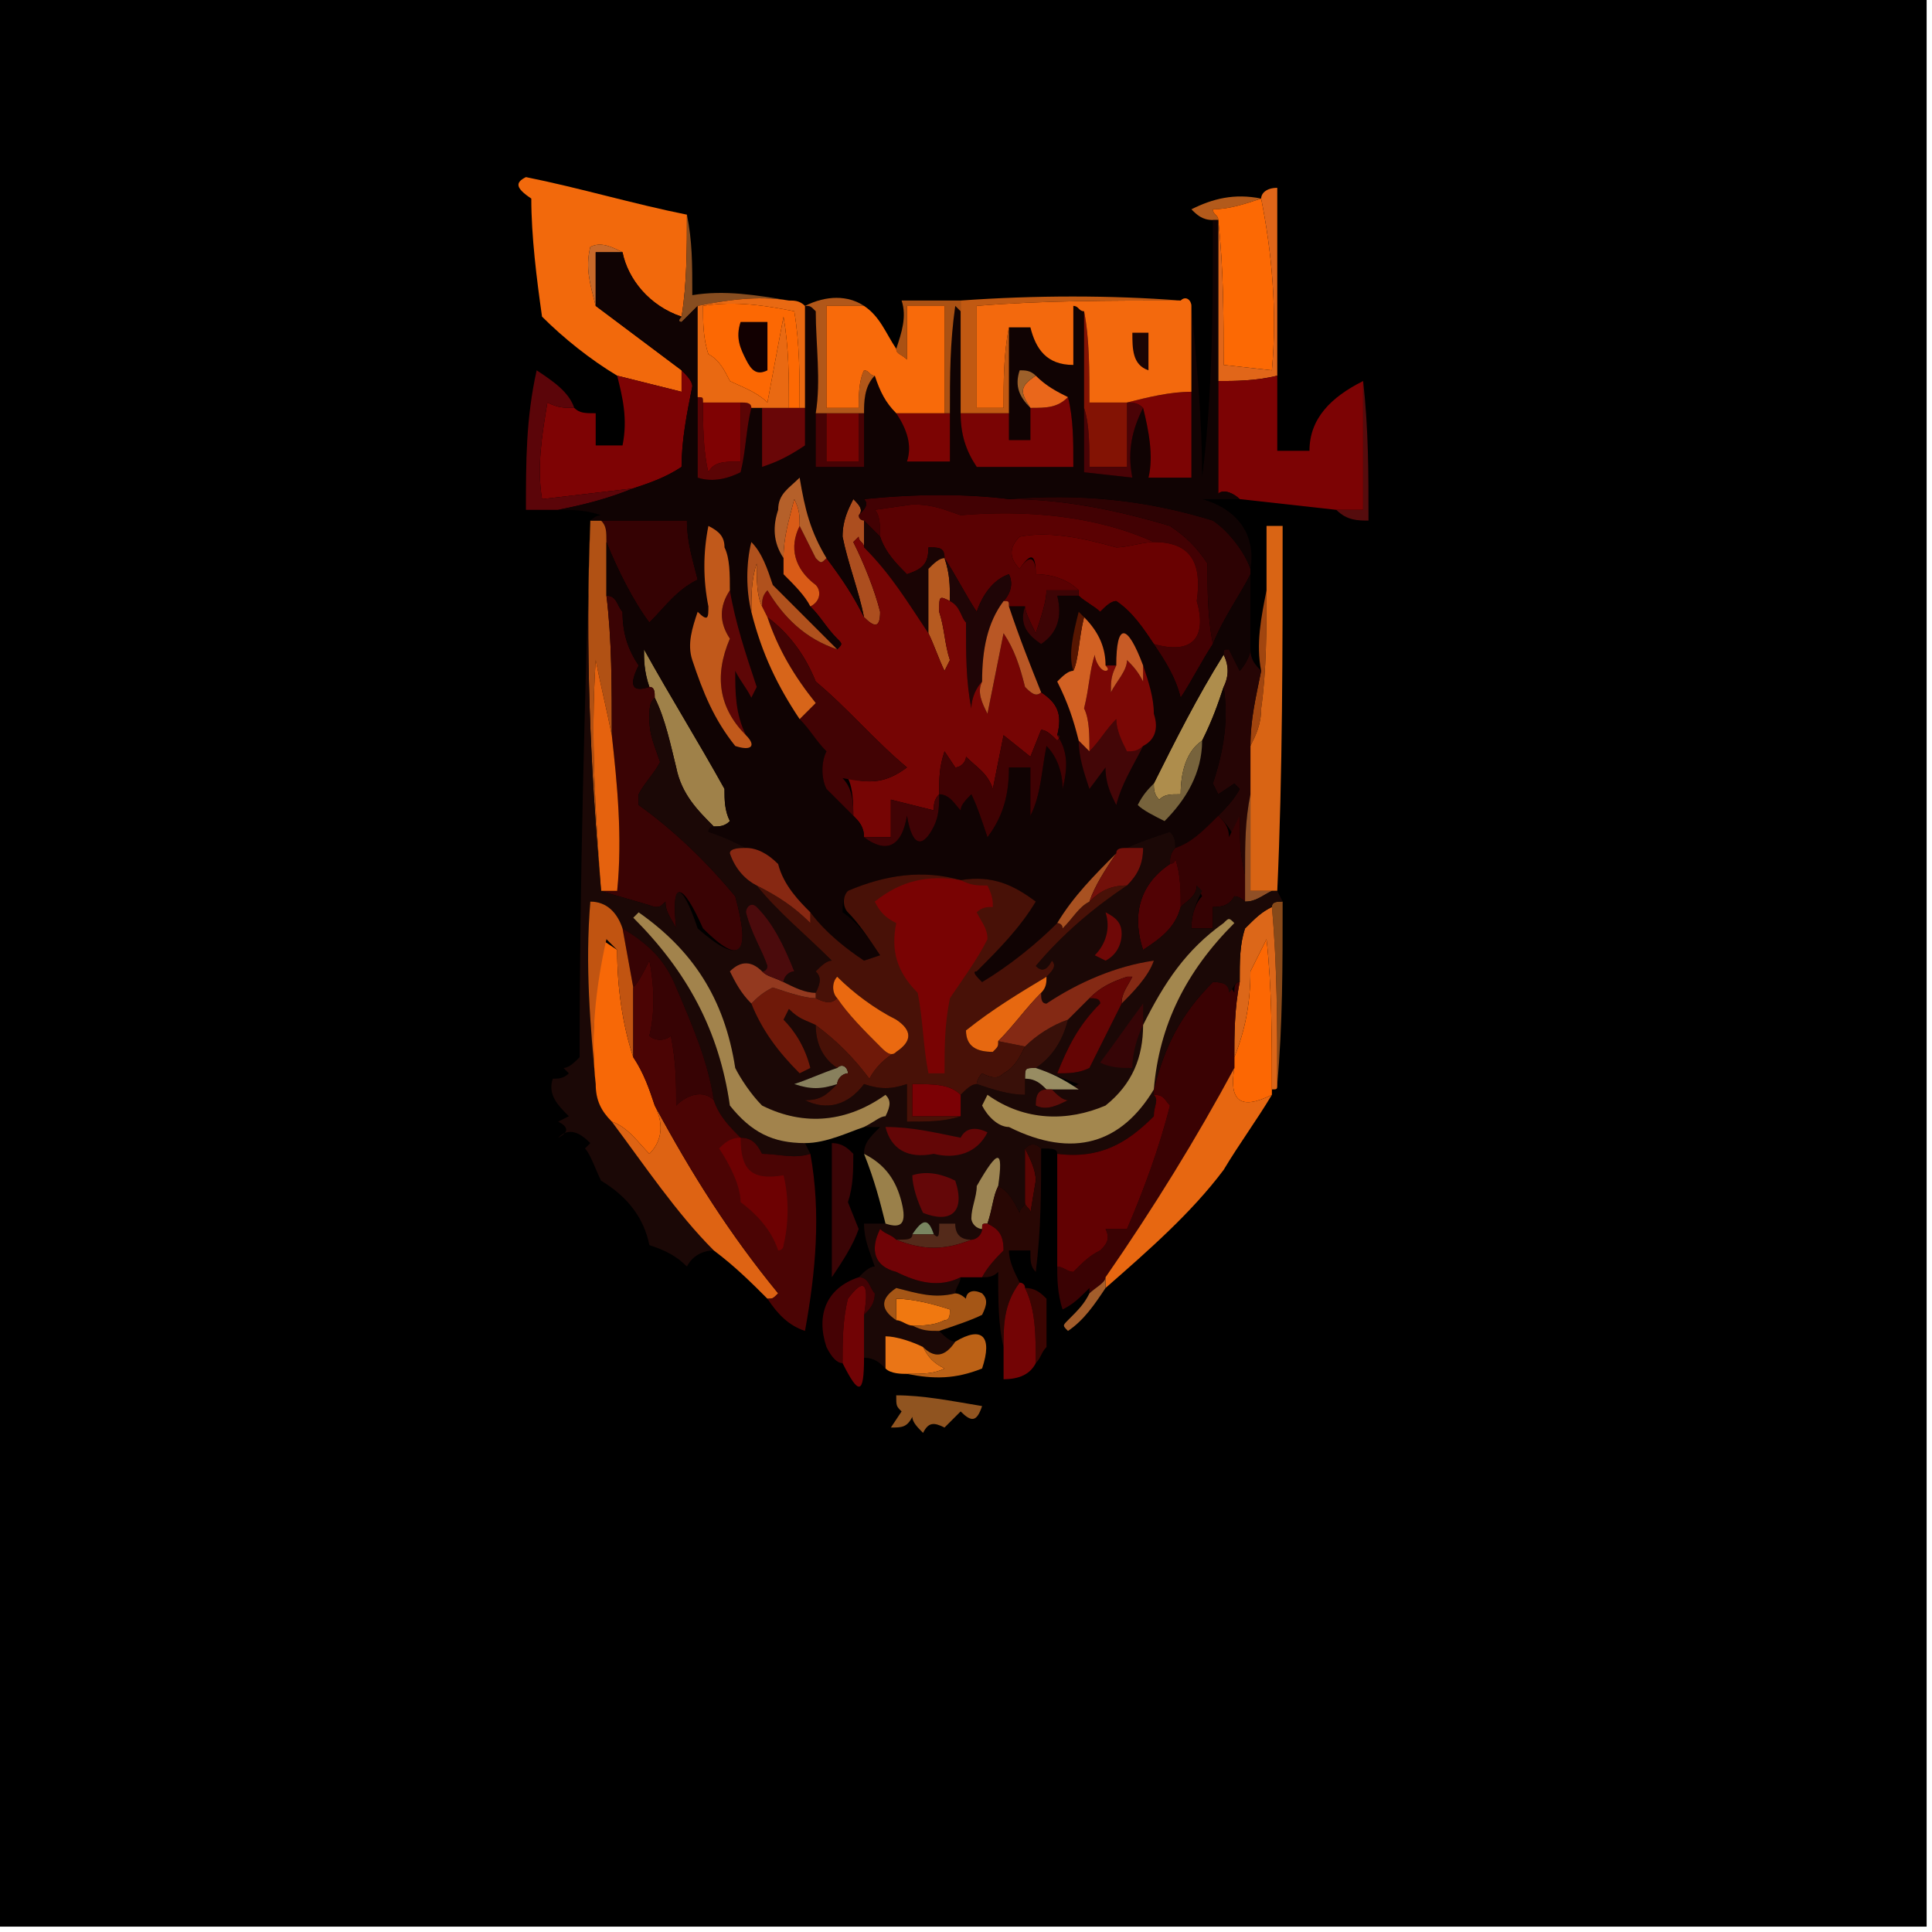 <?xml version="1.0"?><svg xmlns="http://www.w3.org/2000/svg" width="36" height="36" shape-rendering="geometricPrecision" text-rendering="geometricPrecision" image-rendering="optimizeQuality" fill-rule="evenodd" clip-rule="evenodd" viewBox="0 0 36 36"><path d="m-0.1-0.1h36v36h-36v-36z"></path><path fill="#b35a1b" d="m23.5 3.7c-0.3 0.1-0.6 0.2-0.9 0.2 0 0.1 0.1 0.1 0.1 0.2h-0.1c-0.2 0-0.3-0.1-0.4-0.2 0.4-0.2 0.8-0.3 1.3-0.2z"></path><path fill="#fc6904" d="m23.5 3.7c0.2 1 0.3 2.1 0.2 3.2l-0.9-0.1c0-0.9 0-1.8-0.1-2.7 0-0.1-0.1-0.1-0.1-0.2 0.3 0 0.6-0.1 0.9-0.2z"></path><path fill="#f2690c" d="m12.8 4c0 0.6 0 1.3-0.1 1.9-0.6-0.2-1-0.7-1.1-1.2-0.2-0.1-0.4-0.2-0.6-0.1-0.1 0.4 0 0.7 0.1 1.1l1.6 1.2v0.4c-0.4-0.1-0.8-0.2-1.2-0.3-0.5-0.3-1-0.7-1.4-1.1-0.1-0.7-0.2-1.5-0.2-2.2-0.3-0.2-0.3-0.3-0.1-0.4 1 0.2 2 0.5 3 0.7z"></path><path fill="#c8692a" d="m11.6 4.7h-0.5v1c-0.1-0.4-0.2-0.7-0.1-1.1 0.2-0.1 0.4 0 0.6 0.1z"></path><path fill="#874d20" d="m12.8 4c0.1 0.5 0.1 0.9 0.1 1.5 0.6-0.1 1.2 0 1.8 0.1-0.6-0.1-1.2 0-1.7 0.1-0.1 0.1-0.2 0.2-0.3 0.3 0 0-0.1 0 0-0.1 0.1-0.6 0.1-1.3 0.1-1.9z"></path><path fill="#e16619" d="m23.5 3.7c0-0.1 0.1-0.2 0.3-0.2v3.5c-0.4 0.1-0.8 0.1-1.1 0.1v-3c0.1 0.9 0.1 1.8 0.1 2.7l0.9 0.1c0.1-1.1 0-2.2-0.2-3.2z"></path><path fill="#7e0304" d="m12.7 6.9c0.1 0.1 0.2 0.2 0.2 0.3-0.1 0.5-0.2 1-0.2 1.5-0.3 0.2-0.6 0.3-0.9 0.4l-1.7 0.2c-0.1-0.6 0-1.2 0.1-1.8 0.2 0.1 0.3 0.1 0.5 0.1 0.1 0.1 0.2 0.1 0.4 0.1v0.6h0.5c0.1-0.5 0-0.9-0.1-1.3 0.4 0.1 0.8 0.2 1.2 0.3v-0.4z"></path><path fill="#550c0d" d="m25.4 7.1c0.1 0.9 0.1 1.7 0.1 2.6-0.2 0-0.4 0-0.6-0.2h0.5v-2.4z"></path><path fill="#7c0304" d="m23.8 7v1.4h0.6c0-0.6 0.4-1 1-1.3v2.4h-0.5l-1.8-0.2c-0.1-0.1-0.3-0.2-0.4-0.1v-2.1c0.3 0 0.7 0 1.1-0.1z"></path><path fill="#5b0509" d="m10.7 7.6c-0.2 0-0.3 0-0.5-0.1-0.1 0.6-0.2 1.2-0.1 1.8l1.7-0.2c-0.5 0.2-0.9 0.3-1.4 0.4h-0.6c0-0.9 0-1.7 0.2-2.6 0.3 0.2 0.6 0.4 0.7 0.7z"></path><path fill="#420103" d="m18.8 9.3c1 0 2 0.2 3 0.5 0.3 0.2 0.5 0.4 0.7 0.7 0 0.5 0 1 0.1 1.5-0.2 0.3-0.4 0.7-0.6 1-0.1-0.4-0.3-0.7-0.5-1 0.7 0.2 1-0.1 0.8-0.8 0.1-0.7-0.1-1.1-0.8-1.1-1.1-0.5-2.4-0.6-3.6-0.5-0.3-0.1-0.5-0.2-0.9-0.2l-0.7 0.1c0.1 0.1 0.1 0.3 0.1 0.5l-0.3-0.3c0 0-0.1 0-0.1-0.1 0.1-0.1 0.2-0.2 0.1-0.3 1-0.1 1.9-0.1 2.7 0z"></path><path fill="#5a0102" d="m21.5 10.1c-0.2 0-0.5 0.1-0.7 0.1-0.7-0.2-1.3-0.3-1.8-0.2-0.2 0.2-0.2 0.4 0 0.6 0.2-0.3 0.3-0.2 0.3 0.1 0.3 0 0.6 0.1 0.8 0.3h-0.6c0 0.2-0.1 0.5-0.2 0.8-0.1-0.2-0.2-0.4-0.2-0.5h-0.3c0-0.1 0-0.1-0.1-0.1 0.1-0.1 0.2-0.3 0.1-0.5-0.3 0.1-0.5 0.4-0.6 0.7-0.2-0.3-0.4-0.7-0.6-1 0-0.2-0.1-0.2-0.3-0.2 0 0.3-0.1 0.4-0.4 0.5-0.2-0.2-0.4-0.4-0.5-0.7 0-0.2 0-0.4-0.1-0.5l0.7-0.1c0.4 0 0.6 0.1 0.9 0.2 1.2-0.1 2.5 0 3.6 0.5z"></path><path fill="#350203" d="m11.3 10.1c0-0.2 0-0.3-0.1-0.4 0.5 0 1.1 0 1.6 0 0 0.4 0.1 0.7 0.2 1.1-0.4 0.2-0.6 0.5-0.9 0.8-0.3-0.4-0.6-1-0.8-1.5z"></path><path fill="#ac4e1f" d="m16 9.6c0 0.1 0.1 0.1 0.1 0.1v0.5c0-0.1-0.1-0.1-0.1-0.2l-0.1 0.1c0.2 0.4 0.4 0.9 0.5 1.3 0 0.3-0.1 0.3-0.3 0.1-0.1-0.5-0.3-1-0.4-1.5 0-0.3 0.1-0.5 0.2-0.7 0.1 0.1 0.2 0.2 0.1 0.3z"></path><path fill="#690101" d="m21.5 10.1c0.7 0 0.9 0.4 0.8 1.1 0.2 0.7-0.1 1-0.8 0.8-0.2-0.3-0.4-0.6-0.7-0.8-0.1 0-0.2 0.1-0.3 0.2-0.1-0.1-0.3-0.2-0.4-0.3v-0.1c-0.2-0.2-0.5-0.3-0.8-0.3 0-0.4-0.1-0.4-0.3-0.1-0.2-0.2-0.2-0.4 0-0.6 0.5-0.1 1.1 0 1.8 0.2 0.2 0 0.5-0.1 0.7-0.1z"></path><path fill="#2d0203" d="m18.8 9.3c1.3-0.1 2.5 0 3.8 0.4 0.3 0.2 0.6 0.6 0.7 0.9v0.1c-0.2 0.4-0.5 0.8-0.7 1.3-0.1-0.5-0.1-1-0.1-1.5-0.2-0.3-0.4-0.5-0.7-0.7-1-0.3-2-0.5-3-0.5z"></path><path fill="#1a0404" d="m16.1 9.7l0.3 0.3c0.1 0.3 0.3 0.5 0.5 0.7 0.3-0.1 0.4-0.2 0.4-0.5 0.2 0 0.3 0 0.3 0.2-0.1 0-0.2 0.1-0.3 0.2 0 0.4 0 0.8 0 1.2-0.4-0.6-0.7-1.1-1.2-1.6v-0.5z"></path><path fill="#b65a20" d="m17.6 10.4c0.1 0.3 0.1 0.5 0.1 0.8-0.2-0.1-0.2-0.1-0.2 0.2 0.1 0.3 0.1 0.6 0.2 0.9l-0.1 0.2c-0.1-0.2-0.2-0.5-0.3-0.7 0-0.4 0-0.8 0-1.2 0.1-0.1 0.2-0.2 0.3-0.2z"></path><path fill="#1f0506" d="m17.6 10.4c0.2 0.3 0.4 0.7 0.6 1 0.1-0.3 0.3-0.6 0.6-0.7 0.1 0.2 0 0.4-0.1 0.5-0.3 0.4-0.4 0.9-0.4 1.5-0.1 0.1-0.2 0.3-0.2 0.5-0.1-0.5-0.1-1-0.1-1.6-0.1-0.1-0.1-0.3-0.3-0.4 0-0.3 0-0.5-0.1-0.8z"></path><path fill="#b15114" d="m11 9.7h0.2c0.1 0.1 0.1 0.2 0.1 0.4v1c0.1 0.8 0.1 1.7 0.1 2.6-0.1-0.5-0.2-0.9-0.3-1.4-0.1 1.5 0 2.9 0.1 4.3-0.2-2.3-0.3-4.5-0.2-6.9z"></path><path fill="#a1450f" d="m23.6 11c0 0.7 0 1.5-0.1 2.2 0 0.3-0.1 0.5-0.2 0.7 0-0.5 0.1-0.9 0.2-1.4-0.1-0.5 0-1 0.1-1.5z"></path><path fill="#9f8149" d="m13.3 15.4c-0.3-0.3-0.6-0.6-0.7-1.1-0.1-0.4-0.2-0.9-0.4-1.3 0-0.1 0-0.2-0.1-0.2-0.1-0.3-0.1-0.5-0.1-0.7 0.5 0.9 1 1.7 1.5 2.6 0 0.2 0 0.4 0.1 0.6-0.1 0.1-0.2 0.1-0.3 0.1z"></path><path fill="#760504" d="m14.9 9.8l0.3 0.6c0.1 0.1 0.1 0.1 0.2 0 0.3 0.4 0.5 0.7 0.7 1.1 0.2 0.2 0.3 0.2 0.3-0.1-0.1-0.4-0.3-0.9-0.5-1.3l0.1-0.1c0 0.1 0.1 0.1 0.1 0.2 0.5 0.5 0.8 1 1.2 1.6 0.1 0.2 0.2 0.5 0.3 0.7l0.1-0.2c-0.1-0.3-0.1-0.6-0.2-0.9 0-0.3 0-0.3 0.2-0.2 0.2 0.1 0.2 0.3 0.3 0.4 0 0.6 0 1.1 0.1 1.6 0-0.2 0.1-0.4 0.2-0.5-0.1 0.2 0 0.4 0.1 0.6 0.1-0.5 0.2-1 0.3-1.5 0.2 0.3 0.3 0.6 0.4 1 0.1 0.1 0.2 0.2 0.3 0.1 0.3 0.2 0.4 0.4 0.3 0.8 0.1 0 0 0.1 0 0.1-0.1-0.1-0.2-0.2-0.3-0.2l-0.2 0.5-0.5-0.4-0.2 1c-0.1-0.3-0.3-0.4-0.5-0.6 0 0.1-0.1 0.2-0.2 0.2l-0.2-0.3c-0.1 0.3-0.1 0.5-0.1 0.8-0.1 0.1-0.1 0.2-0.1 0.3l-0.8-0.2v0.7h-0.5c0-0.2-0.1-0.3-0.2-0.4 0-0.2 0-0.5-0.1-0.7 0.4 0.1 0.7 0.1 1.1-0.2-0.6-0.5-1.1-1.1-1.7-1.6-0.2-0.5-0.5-0.9-0.9-1.2l-0.1-0.2c0-0.1 0-0.2 0.1-0.3 0.3 0.5 0.7 0.9 1.3 1.1 0.1-0.1 0.1-0.1 0-0.2-0.2-0.2-0.3-0.4-0.5-0.6 0.2-0.1 0.2-0.3 0.1-0.4-0.4-0.3-0.5-0.7-0.3-1.1z"></path><path fill="#3a0304" d="m11.3 11.1c0.2 0 0.2 0.2 0.3 0.3 0 0.4 0.1 0.7 0.3 1-0.2 0.4-0.1 0.5 0.2 0.4 0.1 0 0.1 0.1 0.1 0.2-0.1 0.1-0.1 0.2-0.1 0.4 0 0.3 0.1 0.5 0.2 0.8-0.1 0.2-0.3 0.4-0.4 0.6l0 0.2c0.7 0.5 1.3 1.1 1.8 1.7 0.3 1.1 0.1 1.3-0.6 0.6-0.4-0.9-0.6-0.9-0.5 0-0.1-0.2-0.2-0.3-0.2-0.5-0.1 0.1-0.1 0.1-0.2 0.1-0.3-0.1-0.7-0.2-1-0.3h0.3c0.1-1 0-2-0.1-2.9 0-0.9 0-1.8-0.1-2.6z"></path><path fill="#ae8d4c" d="m22.8 12.2c0.1 0.2 0.1 0.4 0 0.6-0.1 0.3-0.2 0.6-0.4 1-0.3 0.2-0.4 0.6-0.4 1-0.2 0-0.3 0-0.4 0.1-0.1-0.1-0.1-0.2-0.1-0.3 0.4-0.8 0.8-1.6 1.3-2.4z"></path><path fill="#d96414" d="m23.8 16.6h-0.5v-2.7c0.1-0.2 0.2-0.4 0.2-0.7 0.1-0.7 0.1-1.5 0.1-2.2v-1.2h0.3c0 2.3 0 4.6-0.1 6.8z"></path><path fill="#260505" d="m22.8 12.2c0-0.1 0-0.1 0.1-0.1l0.2 0.4c0.1-0.1 0.2-0.3 0.2-0.4 0 0.2 0.1 0.3 0.2 0.4-0.1 0.5-0.2 0.9-0.2 1.4v0.9c-0.1 0.5-0.1 0.9-0.1 1.5-0.1-0.4-0.1-0.7-0.1-1.1l-0.1 0.4c-0.1-0.2-0.2-0.3-0.3-0.4 0.1-0.1 0.3-0.3 0.4-0.5l-0.1-0.1-0.3 0.2-0.1-0.2c0.2-0.6 0.3-1.2 0.2-1.8 0.1-0.2 0.1-0.4 0-0.6z"></path><path fill="#100303" d="m22.6 4.1h0.1v5.1c0.1-0.1 0.3 0 0.4 0.1-0.2 0-0.4 0-0.7 0 0.7 0.2 1 0.7 0.9 1.3-0.1-0.3-0.4-0.7-0.7-0.9-1.3-0.4-2.5-0.5-3.8-0.4-0.8-0.1-1.7-0.1-2.7 0 0.1 0.1 0 0.2-0.1 0.3 0.1-0.1 0-0.2-0.1-0.3-0.1 0.2-0.2 0.4-0.2 0.7 0.1 0.5 0.3 1 0.4 1.5-0.2-0.4-0.4-0.7-0.7-1.1-0.3-0.5-0.4-0.9-0.5-1.5-0.2 0.2-0.4 0.3-0.4 0.6-0.1 0.3-0.1 0.6 0.1 0.9 0 0.1 0 0.2 0 0.3 0.2 0.2 0.4 0.4 0.5 0.6 0.2 0.2 0.3 0.4 0.5 0.6 0.1 0.1 0.1 0.1 0 0.2-0.4-0.4-0.8-0.8-1.2-1.2-0.1-0.3-0.2-0.6-0.4-0.8-0.1 0.4-0.1 0.9 0 1.3 0.2 0.8 0.5 1.4 0.9 2 0.2 0.2 0.3 0.4 0.5 0.6-0.1 0.2-0.1 0.5 0 0.7 0.2 0.2 0.4 0.4 0.5 0.5 0.1 0.1 0.2 0.2 0.2 0.4 0.4 0.3 0.7 0.2 0.8-0.4 0.1 0.6 0.3 0.6 0.5 0.2 0.1-0.2 0.1-0.4 0.1-0.6 0.2 0 0.3 0.2 0.4 0.3 0-0.1 0.1-0.2 0.2-0.3 0.1 0.2 0.2 0.5 0.3 0.8 0.3-0.4 0.4-0.8 0.4-1.3h0.4c0 0.3 0 0.6 0 0.9 0.2-0.4 0.2-0.8 0.3-1.3 0.2 0.2 0.3 0.5 0.3 0.8 0.1-0.4 0.1-0.7-0.1-1 0.1-0.4 0-0.6-0.3-0.8-0.2-0.5-0.4-1-0.6-1.6h0.3c-0.1 0.3 0 0.5 0.3 0.7 0.3-0.2 0.4-0.5 0.3-0.9h0.4c0.1 0.1 0.3 0.2 0.4 0.3 0.1-0.1 0.2-0.2 0.3-0.2 0.3 0.2 0.5 0.5 0.7 0.8 0.2 0.3 0.4 0.6 0.5 1 0.2-0.3 0.4-0.7 0.6-1 0.2-0.5 0.5-0.9 0.7-1.3v1.4c0 0.1-0.1 0.3-0.2 0.4l-0.2-0.4c-0.1 0-0.1 0-0.1 0.1-0.5 0.8-0.9 1.6-1.3 2.4-0.1 0.1-0.2 0.2-0.3 0.4 0.1 0.1 0.3 0.2 0.5 0.3 0.4-0.4 0.7-0.9 0.7-1.5 0.2-0.4 0.3-0.7 0.4-1 0.1 0.6 0 1.2-0.2 1.8l0.1 0.2 0.3-0.2 0.1 0.1c-0.1 0.2-0.3 0.4-0.4 0.5-0.3 0.3-0.5 0.5-0.8 0.6 0-0.1 0-0.2-0.1-0.3-0.3 0.1-0.6 0.2-0.8 0.3-0.1 0-0.2 0-0.2 0.1-0.4 0.4-0.8 0.8-1.1 1.3-0.4 0.4-0.9 0.8-1.4 1.1-0.1-0.1-0.2-0.2-0.1-0.2 0.4-0.4 0.8-0.8 1.1-1.3-0.4-0.3-0.8-0.5-1.4-0.4-0.7-0.2-1.4-0.1-2.1 0.2-0.1 0.1-0.1 0.3-0.1 0.4 0.3 0.2 0.5 0.5 0.7 0.8l-0.3 0.1c-0.3-0.2-0.7-0.5-1-0.9-0.2-0.2-0.5-0.5-0.6-0.9-0.2-0.2-0.4-0.3-0.6-0.3-0.2-0.1-0.4-0.2-0.7-0.3 0-0.1 0.1-0.1 0.1-0.1 0.1 0 0.2 0 0.3-0.1-0.1-0.2-0.1-0.4-0.1-0.6-0.5-0.9-1-1.7-1.5-2.6 0 0.2 0 0.4 0.1 0.7-0.3 0.1-0.4 0-0.2-0.4-0.2-0.3-0.3-0.6-0.3-1-0.1-0.1-0.1-0.3-0.3-0.3v-1c0.2 0.5 0.5 1.1 0.8 1.5 0.3-0.3 0.5-0.6 0.9-0.8-0.1-0.4-0.2-0.7-0.2-1.1-0.5 0-1.1 0-1.6 0h-0.2c0 0 0.1-0.1 0.2-0.1-0.3-0.1-0.5-0.1-0.8-0.1 0.5-0.1 0.9-0.2 1.4-0.4 0.3-0.1 0.6-0.2 0.9-0.4 0-0.5 0.1-1 0.2-1.5 0-0.1-0.1-0.2-0.2-0.3l-1.6-1.2v-1h0.5c0.1 0.5 0.5 1 1.1 1.2-0.1 0.1 0 0.1 0 0.1 0.1-0.1 0.2-0.2 0.3-0.3v3.2c0.3 0.1 0.6 0 0.8-0.1 0.1-0.4 0.1-0.8 0.2-1.2h0.2v1.1c0.3-0.1 0.5-0.2 0.8-0.4 0-0.3 0-0.5 0-0.7v-1.9c0.1 0 0.1 0 0.2 0.1 0 0.6 0.1 1.3 0 1.9v1h0.9v-1c0-0.2 0-0.5 0.2-0.7 0.1 0.3 0.2 0.5 0.4 0.7 0.2 0.3 0.3 0.6 0.2 0.9h0.8v-0.9c0-0.7 0-1.3 0.1-2 0 0 0.1 0.1 0.1 0.1v1.9c0 0.4 0.1 0.7 0.3 1 0.6 0 1.2 0 1.8 0 0-0.5 0-0.9-0.1-1.3-0.2-0.1-0.4-0.2-0.6-0.4-0.1-0.1-0.2-0.1-0.3-0.1-0.1 0.3 0 0.5 0.2 0.7v0.6h-0.4v-2.1h0.4c0.1 0.4 0.3 0.7 0.8 0.7 0-0.4 0-0.7 0-1.1 0.1 0 0.1 0.1 0.2 0.1v3l0.9 0.1c-0.1-0.5 0-0.9 0.2-1.3 0.1 0.4 0.2 0.9 0.1 1.3h0.8v-3.2c0.1 1.1 0.2 2.1 0.2 3.2 0.2-1.6 0.2-3.2 0.2-4.8z"></path><path fill="#3f0203" d="m19.7 13.7c0.2 0.3 0.2 0.6 0.1 1 0-0.3-0.1-0.6-0.3-0.8-0.1 0.5-0.1 0.9-0.3 1.3 0-0.3 0-0.6 0-0.9h-0.4c0 0.5-0.1 0.9-0.4 1.3-0.1-0.3-0.2-0.6-0.3-0.8-0.1 0.1-0.2 0.2-0.2 0.3-0.1-0.1-0.2-0.3-0.4-0.3 0-0.3 0-0.5 0.1-0.8l0.2 0.3c0.1 0 0.2-0.1 0.2-0.2 0.2 0.2 0.4 0.3 0.5 0.6l0.2-1 0.5 0.4 0.2-0.5c0.1 0 0.2 0.1 0.3 0.2 0 0 0.1-0.1 0-0.1z"></path><path fill="#420304" d="m14.3 11.5c0.4 0.3 0.7 0.7 0.9 1.2 0.6 0.5 1.1 1.1 1.7 1.6-0.4 0.3-0.7 0.3-1.2 0.2 0.2 0.2 0.2 0.5 0.2 0.7-0.1-0.1-0.3-0.3-0.5-0.5-0.1-0.2-0.1-0.5 0-0.7-0.2-0.2-0.3-0.4-0.5-0.6l0.3-0.3c-0.4-0.5-0.7-1-0.9-1.6z"></path><path fill="#430607" d="m21.3 13.9c-0.2 0.4-0.4 0.7-0.5 1.1-0.1-0.2-0.2-0.4-0.2-0.7l-0.3 0.4c-0.1-0.3-0.2-0.6-0.2-0.9l0.2 0.2c0.2-0.2 0.3-0.4 0.5-0.6 0 0.2 0.1 0.4 0.2 0.5 0.1 0.1 0.2 0.1 0.3 0z"></path><path fill="#7a0705" d="m20.6 12.4h0.2c-0.1 0.2-0.1 0.3-0.1 0.5 0.1-0.2 0.3-0.4 0.3-0.6 0.1 0.1 0.2 0.2 0.3 0.4 0-0.1 0-0.2 0-0.3 0.1 0.3 0.2 0.6 0.2 0.9 0.1 0.3 0 0.5-0.2 0.6-0.1 0.1-0.2 0.1-0.3 0.1-0.1-0.2-0.2-0.4-0.2-0.6-0.2 0.2-0.3 0.4-0.5 0.6 0-0.3 0-0.6-0.1-0.8 0.1-0.4 0.1-0.7 0.2-1 0 0.1 0.1 0.3 0.2 0.3 0 0 0.1 0 0-0.1z"></path><path fill="#d26123" d="m20.2 11.5c0.3 0.3 0.4 0.6 0.4 0.9 0.1 0.1 0 0.1 0 0.1-0.1 0-0.2-0.2-0.2-0.3-0.1 0.3-0.1 0.6-0.2 1 0.1 0.2 0.1 0.5 0.1 0.8l-0.2-0.2c-0.1-0.4-0.2-0.7-0.4-1.1 0.1-0.1 0.2-0.2 0.3-0.2 0.1-0.2 0.1-0.6 0.2-1z"></path><path fill="#561601" d="m20.2 11.5c-0.1 0.4-0.1 0.8-0.2 1-0.1-0.3 0-0.7 0.1-1.1 0 0 0.1 0.1 0.1 0.1z"></path><path fill="#d7651a" d="m14.2 11.3l0.1 0.2c0.2 0.6 0.5 1.1 0.9 1.6l-0.3 0.3c-0.4-0.6-0.7-1.2-0.9-2 0-0.3 0-0.6 0.1-0.9 0 0.3 0 0.6 0.1 0.8z"></path><path fill="#c75b26" d="m21.3 12.4c0 0.1 0 0.2 0 0.3-0.1-0.2-0.2-0.3-0.3-0.4 0 0.2-0.2 0.4-0.3 0.6 0-0.2 0-0.3 0.1-0.5 0-0.8 0.2-0.8 0.5 0z"></path><path fill="#5d0606" d="m13.6 11c0.1 0.6 0.3 1.2 0.5 1.8l-0.1 0.2c-0.1-0.2-0.2-0.3-0.3-0.5 0 0.4 0 0.8 0.2 1.2-0.5-0.5-0.6-1.1-0.3-1.8-0.2-0.3-0.2-0.6 0-0.9z"></path><path fill="#b95725" d="m18.7 11.2c0.1 0 0.1 0 0.1 0.1 0.2 0.6 0.4 1.1 0.6 1.6-0.1 0.1-0.2 0-0.3-0.1-0.1-0.4-0.2-0.7-0.4-1-0.1 0.5-0.2 1-0.3 1.5-0.1-0.2-0.2-0.4-0.1-0.6 0-0.6 0.1-1.1 0.4-1.5z"></path><path fill="#c1591b" d="m13.6 11c-0.2 0.3-0.2 0.6 0 0.9-0.3 0.7-0.2 1.3 0.3 1.8 0.2 0.2 0.1 0.3-0.2 0.2-0.4-0.5-0.6-1-0.8-1.6-0.1-0.3 0-0.6 0.1-0.9 0.2 0.2 0.2 0.1 0.2-0.1-0.1-0.5-0.1-1 0-1.5 0.2 0.1 0.3 0.2 0.3 0.4 0.1 0.2 0.1 0.5 0.1 0.8z"></path><path fill="#3d0405" d="m20.1 11v0.1h-0.4c0.1 0.4 0 0.7-0.3 0.9-0.3-0.2-0.4-0.4-0.3-0.7 0 0.1 0.1 0.3 0.2 0.5 0.1-0.3 0.2-0.6 0.2-0.8h0.6z"></path><path fill="#d95b17" d="m14.9 9.8c-0.2 0.4-0.1 0.8 0.3 1.1 0.1 0.1 0.1 0.3-0.1 0.4-0.1-0.2-0.3-0.4-0.5-0.6 0-0.1 0-0.2 0-0.3 0-0.4 0.1-0.7 0.2-1.1 0.1 0.2 0.1 0.3 0.1 0.5z"></path><path fill="#b0511d" d="m15.6 12.1c-0.6-0.2-1-0.6-1.3-1.1-0.1 0.1-0.1 0.2-0.1 0.3-0.1-0.2-0.1-0.5-0.1-0.8-0.1 0.3-0.1 0.6-0.1 0.9-0.1-0.4-0.1-0.9 0-1.3 0.2 0.2 0.3 0.5 0.4 0.8 0.4 0.4 0.8 0.8 1.2 1.2z"></path><path fill="#b5602a" d="m15.4 10.4c-0.1 0.1-0.1 0.1-0.2 0l-0.3-0.6c0-0.2 0-0.3-0.1-0.5-0.1 0.4-0.2 0.7-0.2 1.1-0.2-0.3-0.2-0.6-0.1-0.9 0-0.3 0.2-0.4 0.4-0.6 0.1 0.6 0.2 1 0.5 1.5z"></path><path fill="#5b0405" d="m13 7.4c0.1 0 0.1 0 0.1 0.1 0 0.4 0 0.9 0.1 1.3 0.1-0.2 0.3-0.2 0.6-0.2v-1.1c0.1 0 0.2 0 0.2 0.1-0.1 0.4-0.1 0.8-0.2 1.2-0.2 0.1-0.5 0.2-0.8 0.1v-1.5z"></path><path fill="#4a0306" d="m21 7.5c0.1 0 0.2 0 0.3 0.1-0.2 0.4-0.3 0.8-0.2 1.3l-0.9-0.1v-1.2c0.1 0.3 0.1 0.7 0.1 1.1h0.7v-1.2z"></path><path fill="#480204" d="m15.2 7.7h0.2v0.9h0.6v-0.9h0.1v1h-0.9v-1z"></path><path fill="#7a0404" d="m19.9 7.4c0.1 0.4 0.1 0.8 0.1 1.3-0.6 0-1.2 0-1.8 0-0.2-0.3-0.3-0.6-0.3-1h0.9v0.5h0.4v-0.6c0.3 0 0.5 0 0.7-0.2z"></path><path fill="#7c0403" d="m16.7 7.7h1v0.9h-0.8c0.1-0.3 0-0.6-0.2-0.9z"></path><path fill="#780302" d="m15.4 7.7h0.6v0.9h-0.6v-0.9z"></path><path fill="#831304" d="m20.2 5.8c0.1 0.5 0.1 1.1 0.1 1.7h0.7v1.2h-0.7c0-0.4 0-0.8-0.1-1.1v-1.8z"></path><path fill="#690607" d="m14.2 7.6h0.8c0 0.2 0 0.4 0 0.7-0.3 0.2-0.5 0.3-0.8 0.4v-1.1z"></path><path fill="#7c0404" d="m22.2 7.3v1.6h-0.8c0.1-0.4 0-0.9-0.1-1.3-0.1-0.1-0.2-0.1-0.3-0.1 0.4-0.1 0.8-0.2 1.2-0.2z"></path><path fill="#7f0203" d="m13.1 7.5h0.7v1.1c-0.3 0-0.5 0-0.6 0.2-0.1-0.4-0.1-0.9-0.1-1.3z"></path><path fill="#ea671b" d="m19.3 7c0.2 0.2 0.4 0.3 0.6 0.4-0.2 0.2-0.4 0.2-0.7 0.2-0.2-0.3-0.2-0.4 0.1-0.6z"></path><path fill="#9d602a" d="m19.3 7c-0.3 0.2-0.3 0.3-0.1 0.6-0.2-0.2-0.3-0.4-0.2-0.7 0.1 0 0.2 0 0.3 0.1z"></path><path fill="#c15912" d="m22 5.6c-1.3 0-2.6 0-3.8 0.1v1.9h0.5c0-0.5 0-1 0.1-1.5v1.6h-0.9v-2.1c1.4-0.1 2.8-0.1 4.1 0z"></path><path fill="#e96912" d="m14.7 5.6c0.1 0 0.2 0 0.3 0.1v1.9h-0.1c0-0.6 0-1.2-0.1-1.8-0.5-0.1-1.1-0.2-1.7-0.1 0 0.3 0 0.6 0.1 0.9 0.2 0.1 0.3 0.3 0.4 0.5 0.2 0.1 0.5 0.2 0.7 0.4l0.3-1.6c0.1 0.6 0.1 1.1 0.1 1.7h-0.7c0-0.1-0.1-0.1-0.2-0.1h-0.7c0-0.1 0-0.1-0.1-0.1v-1.7c0.5-0.1 1.1-0.2 1.7-0.1z"></path><path fill="#ab5113" d="m17.9 5.6v0.2c0 0-0.1-0.1-0.1-0.1-0.1 0.7-0.1 1.3-0.1 2h-0.1v-2h-0.7c0 0.3 0 0.7 0 1-0.1-0.1-0.2-0.1-0.2-0.2 0.1-0.3 0.2-0.6 0.1-0.9h1.1z"></path><path fill="#b25719" d="m15 5.7c0.4-0.2 0.8-0.2 1.1 0h-0.7v1.9h0.6c0-0.2 0-0.5 0.1-0.7 0.1 0 0.1 0.1 0.2 0.1-0.2 0.2-0.2 0.5-0.2 0.7h-0.9c0.1-0.6 0-1.3 0-1.9-0.1-0.1-0.1-0.1-0.2-0.1z"></path><path fill="#f86a0a" d="m16.1 5.7c0.3 0.2 0.4 0.5 0.6 0.8 0 0.1 0.1 0.1 0.2 0.2 0-0.3 0-0.7 0-1h0.7v2h-0.9c-0.2-0.2-0.3-0.4-0.4-0.7-0.1 0-0.1-0.1-0.2-0.1-0.1 0.2-0.1 0.5-0.1 0.7h-0.6v-1.9h0.7z"></path><path fill="#f3690d" d="m22 5.6c0.1-0.1 0.2 0 0.2 0.1v1.6c-0.4 0-0.8 0.1-1.2 0.2h-0.7c0-0.6 0-1.2-0.1-1.7-0.1 0-0.1-0.1-0.2-0.1 0 0.4 0 0.7 0 1.1-0.5 0-0.7-0.3-0.8-0.7h-0.4c-0.1 0.5-0.1 1-0.1 1.5h-0.5v-1.9c1.2-0.1 2.5-0.1 3.8-0.1z"></path><path fill="#1b0504" d="m21.1 6.2h0.3c0 0.3 0 0.5 0 0.7-0.3-0.1-0.3-0.4-0.3-0.7z"></path><path fill="#fc6803" d="m14.9 7.6h-0.2c0-0.6 0-1.1-0.1-1.7l-0.3 1.6c-0.2-0.2-0.5-0.3-0.7-0.4-0.1-0.2-0.2-0.4-0.4-0.5-0.1-0.3-0.1-0.6-0.1-0.9 0.6-0.1 1.2 0 1.7 0.1 0.1 0.6 0.1 1.2 0.1 1.8z"></path><path fill="#c15e14" d="m13.9 6.7c-0.1-0.2-0.2-0.4-0.1-0.7h0.5v0.9c-0.2 0.1-0.3 0-0.4-0.2z"></path><path fill="#120001" d="m13.9 6.7c0.1 0.2 0.2 0.3 0.4 0.2v-0.9h-0.5c-0.1 0.3 0 0.5 0.1 0.7z"></path><path fill="#e5620e" d="m11.4 13.7c0.1 0.9 0.2 1.9 0.1 2.9h-0.3c-0.1-1.4-0.2-2.8-0.1-4.3 0.1 0.5 0.2 0.9 0.3 1.4z"></path><path fill="#77633c" d="m22.4 13.8c0 0.6-0.3 1.1-0.7 1.5-0.2-0.1-0.4-0.2-0.5-0.3 0.1-0.2 0.2-0.3 0.3-0.4 0 0.1 0 0.2 0.1 0.3 0.1-0.1 0.2-0.1 0.4-0.1 0-0.4 0.1-0.8 0.4-1z"></path><path fill="#400305" d="m17.5 14.8c0 0.2 0 0.4-0.1 0.6-0.2 0.4-0.4 0.4-0.5-0.2-0.1 0.6-0.4 0.7-0.8 0.4h0.5v-0.7l0.8 0.2c0-0.1 0-0.2 0.1-0.3z"></path><path fill="#350203" d="m22.7 15.2c0.1 0.1 0.2 0.2 0.2 0.4l0.2-0.4c0 0.4 0 0.7 0.1 1.1v0.5c0 0-0.1-0.1-0.2-0.1-0.1 0.2-0.3 0.2-0.4 0.2v0.4h-0.4c0-0.3 0.1-0.5 0.2-0.6l-0.1-0.2c0 0.2-0.2 0.3-0.3 0.4 0-0.3 0-0.6-0.1-0.9 0 0.1-0.1 0.1-0.1 0.1 0-0.1 0-0.2 0.1-0.3 0.3-0.1 0.5-0.3 0.8-0.6z"></path><path fill="#904f26" d="m23.3 14.8v1.8h0.4c-0.2 0.1-0.3 0.2-0.5 0.2v-0.5c0-0.6 0-1 0.1-1.5z"></path><path fill="#510204" d="m22 16.9c-0.1 0.4-0.4 0.6-0.7 0.8-0.2-0.6-0.1-1.2 0.5-1.6 0 0 0.1 0 0.1-0.1 0.1 0.3 0.1 0.6 0.1 0.9z"></path><path fill="#874919" d="m23.7 16.9c0-0.1 0.1-0.1 0.2-0.1 0 1.2 0 2.3-0.1 3.4 0-1.1 0-2.2-0.1-3.3z"></path><path fill="#fc6703" d="m23.7 20.3v0.1c-0.6 0.3-0.8 0.1-0.7-0.5v-0.2c0.2-0.5 0.3-1 0.3-1.6 0.1-0.2 0.2-0.4 0.3-0.6 0.1 0.9 0.1 1.9 0.1 2.8z"></path><path fill="#dc6719" d="m23.7 16.9c0.1 1.1 0.1 2.2 0.1 3.3 0 0.1 0 0.1-0.1 0.1 0-0.9 0-1.9-0.1-2.8-0.1 0.2-0.2 0.4-0.3 0.6 0 0.6-0.1 1.1-0.3 1.6 0-0.4 0-0.9 0.1-1.4 0-0.4 0-0.7 0.1-1 0.2-0.2 0.3-0.3 0.5-0.4z"></path><path fill="#3a0203" d="m23.1 18.3c-0.1 0.5-0.1 1-0.1 1.4v0.2c-0.7 1.3-1.5 2.6-2.4 3.9 0 0.1-0.2 0.2-0.3 0.3 0 0 0-0.1 0-0.1-0.2 0.2-0.3 0.3-0.5 0.4-0.1-0.3-0.1-0.6-0.1-0.8 0.1 0 0.2 0.1 0.3 0.1 0.2-0.2 0.3-0.3 0.5-0.4 0.1-0.1 0.2-0.2 0.1-0.4h0.4c0.3-0.7 0.6-1.5 0.8-2.3-0.1-0.1-0.1-0.2-0.3-0.2v-0.1c0.2-0.8 0.5-1.4 1.1-2 0.1 0 0.3 0 0.4 0.2 0-0.1 0-0.2 0.1-0.2z"></path><path fill="#1b0806" d="m11 9.7c-0.1 2.4 0 4.6 0.2 6.9 0.3 0.1 0.7 0.2 1 0.3 0.1 0 0.1 0 0.2-0.1 0 0.2 0.1 0.3 0.2 0.5-0.1-0.9 0.1-0.9 0.4 0 0.8 0.7 1 0.5 0.7-0.6-0.5-0.6-1.1-1.2-1.8-1.7l0-0.2c0.1-0.2 0.3-0.4 0.4-0.6-0.1-0.3-0.2-0.5-0.2-0.8 0-0.2 0-0.3 0.1-0.4 0.2 0.4 0.3 0.9 0.4 1.3 0.1 0.5 0.4 0.8 0.7 1.1 0 0-0.1 0-0.1 0.1 0.3 0.1 0.5 0.2 0.7 0.3-0.1 0-0.3 0-0.3 0.1 0.1 0.3 0.3 0.5 0.5 0.6 0.4 0.5 0.9 0.9 1.4 1.4-0.1 0-0.2 0.1-0.3 0.2 0.1 0.1 0.1 0.2 0 0.4-0.2 0-0.4-0.1-0.6-0.2 0-0.1 0.1-0.2 0.2-0.2-0.2-0.5-0.4-0.9-0.7-1.2-0.1-0.1-0.2 0-0.2 0.1 0.1 0.4 0.3 0.7 0.4 1 0 0 0 0.1-0.1 0.1-0.2-0.2-0.4-0.2-0.6 0 0.1 0.2 0.2 0.4 0.4 0.6 0.2 0.5 0.5 0.9 0.9 1.3l0.2-0.1c-0.1-0.4-0.3-0.7-0.5-0.9l0.1-0.2c0.2 0.2 0.3 0.2 0.5 0.3 0 0.3 0.1 0.6 0.4 0.8-0.3 0.1-0.5 0.2-0.8 0.3 0.3 0.1 0.5 0.1 0.8 0-0.2 0.2-0.3 0.3-0.6 0.3 0.4 0.2 0.8 0.1 1.1-0.3 0.3 0.1 0.5 0.1 0.8 0v0.7c0.4 0 0.7 0 1-0.1v-0.4c0.1-0.1 0.2-0.2 0.3-0.2 0.3 0.1 0.6 0.2 0.9 0.2v-0.3c0.2 0 0.3 0.1 0.4 0.2-0.2 0-0.2 0.2-0.2 0.3 0.2 0.1 0.4 0 0.6-0.1-0.1 0-0.2-0.1-0.3-0.2 0.2 0 0.3 0 0.5-0.1-0.3-0.1-0.5-0.2-0.8-0.3 0.3-0.2 0.5-0.5 0.6-0.9l0.4-0.4c0.1 0 0.2 0 0.2 0.1-0.4 0.4-0.6 0.8-0.8 1.3 0.2 0 0.4 0 0.6-0.1l0.6-1.2c0.2-0.2 0.5-0.5 0.6-0.8-0.7 0.1-1.4 0.4-2 0.8-0.1 0-0.1-0.1-0.1-0.2 0.1-0.1 0.1-0.2 0.1-0.3 0.1-0.1 0.2-0.2 0.1-0.3-0.1 0.2-0.2 0.2-0.3 0.1 0.5-0.6 1.1-1.1 1.7-1.5 0.2-0.2 0.3-0.4 0.3-0.7h-0.3c0.2-0.1 0.5-0.2 0.8-0.3 0.1 0.1 0.1 0.2 0.1 0.3-0.1 0.1-0.1 0.2-0.1 0.3-0.6 0.4-0.7 1-0.5 1.6 0.3-0.2 0.6-0.4 0.7-0.8 0.1-0.1 0.3-0.2 0.3-0.4l0.1 0.1c-0.1 0.2-0.2 0.4-0.2 0.7h0.4v-0.4c0.1 0 0.3 0 0.4-0.2 0.1 0 0.2 0.1 0.2 0.1 0.2 0 0.3-0.1 0.5-0.2h0.1l0.1 0.2c-0.1 0-0.2 0-0.2 0.1-0.2 0.1-0.3 0.2-0.5 0.4-0.1 0.3-0.1 0.6-0.1 1-0.1 0-0.1 0.1-0.2 0.2 0-0.2-0.2-0.2-0.3-0.2-0.6 0.6-0.9 1.2-1.1 2v0.1c0.1 0.1 0 0.2 0 0.4-0.5 0.5-1 0.8-1.8 0.7 0-0.1-0.1-0.1-0.3-0.1-0.1-0.1-0.2-0.1-0.3 0v1c0 0.1-0.1 0.1-0.1 0.2-0.1-0.2-0.2-0.4-0.4-0.5 0.1-0.7 0-0.7-0.4 0 0 0.2-0.1 0.4-0.1 0.6 0 0.1 0.1 0.2 0.2 0.2 0 0.1-0.1 0.2-0.2 0.2-0.2 0-0.3-0.1-0.3-0.3h-0.3c0 0.2 0 0.3-0.1 0.2-0.1-0.3-0.2-0.3-0.4 0 0 0.1-0.1 0.1-0.3 0.1-0.1-0.1-0.2-0.1-0.3-0.2-0.2 0.4-0.1 0.7 0.3 0.8 0.4 0.2 0.8 0.3 1.2 0.1 0 0.1-0.1 0.2-0.1 0.3-0.4 0.1-0.7 0-1.1-0.1-0.3 0.2-0.3 0.4 0 0.6 0.1 0 0.2 0.1 0.3 0.1 0.2 0.1 0.3 0.1 0.5 0.1 0.1 0.1 0.2 0.2 0.3 0.2-0.2 0.3-0.4 0.3-0.6 0.1-0.2-0.1-0.5-0.2-0.7-0.2v0.6c-0.1-0.1-0.2-0.2-0.4-0.2v-0.8c0.1-0.1 0.2-0.2 0.2-0.4-0.1-0.1-0.1-0.3-0.3-0.3 0.1-0.1 0.2-0.2 0.3-0.2-0.1-0.3-0.2-0.5-0.2-0.8h0.4c0.3 0.1 0.4 0 0.3-0.4-0.1-0.4-0.3-0.7-0.7-0.9 0-0.2 0.1-0.3 0.3-0.5-0.1 0-0.2 0-0.3 0 0.2-0.1 0.3-0.2 0.4-0.2 0.1-0.2 0.1-0.3 0-0.4-0.7 0.5-1.5 0.6-2.3 0.2-0.2-0.2-0.4-0.5-0.5-0.7-0.2-1.3-0.8-2.2-1.8-2.9l-0.1 0.1c1 1 1.6 2.1 1.8 3.5 0.4 0.5 0.8 0.7 1.4 0.7l0.1 0.2c-0.3 0.1-0.6 0-0.9 0-0.1-0.2-0.2-0.3-0.4-0.3-0.2-0.2-0.4-0.4-0.5-0.7-0.1-0.7-0.4-1.4-0.7-2.1-0.2-0.5-0.5-0.8-1-1.1-0.1-0.3-0.3-0.5-0.6-0.5-0.1 1.2 0 2.3 0.1 3.4 0 0.3 0.1 0.5 0.3 0.7 0.6 0.8 1.2 1.7 1.9 2.4-0.2 0-0.4 0.1-0.5 0.3-0.2-0.2-0.4-0.3-0.7-0.4-0.1-0.5-0.4-0.9-0.9-1.2-0.1-0.2-0.2-0.5-0.3-0.6l0.1-0.1c-0.2-0.2-0.4-0.3-0.6-0.1 0.2-0.1 0.2-0.2 0-0.3l0.2-0.1c-0.2-0.2-0.4-0.4-0.3-0.7 0.1 0 0.2 0 0.3-0.1l-0.1-0.1c0.1 0 0.2-0.1 0.3-0.2 0-3.3 0.1-6.7 0.2-10z"></path><path fill="#88805d" d="m15.6 19.9c0.1-0.1 0.2 0 0.2 0.1-0.1 0-0.2 0.1-0.2 0.2-0.3 0.1-0.5 0.1-0.8 0 0.3-0.1 0.5-0.2 0.8-0.3z"></path><path fill="#988c62" d="m19.3 19.9c0.3 0.1 0.5 0.2 0.8 0.4-0.2 0-0.3 0-0.5 0h-0.1c-0.1-0.1-0.2-0.2-0.4-0.2 0-0.2 0-0.2 0.2-0.2z"></path><path fill="#370304" d="m11.6 17.3c0.5 0.3 0.8 0.6 1 1.1 0.3 0.7 0.6 1.4 0.7 2.1-0.2-0.2-0.5-0.1-0.7 0.1 0-0.4 0-0.8-0.1-1.3-0.1 0.1-0.3 0.1-0.4 0 0.1-0.4 0.1-0.9 0-1.4-0.1 0.2-0.2 0.4-0.3 0.5l-0.2-1.1z"></path><path fill="#481107" d="m17.9 16.4c0.6-0.1 1 0.1 1.4 0.4-0.3 0.5-0.7 0.9-1.1 1.3-0.1 0 0 0.1 0.1 0.2 0.5-0.3 1-0.7 1.4-1.1 0 0 0.1 0 0.1 0.1 0.2-0.2 0.3-0.4 0.5-0.5 0.2-0.2 0.4-0.3 0.7-0.3-0.6 0.4-1.2 0.9-1.7 1.5 0.1 0.1 0.2 0.1 0.3-0.1 0.1 0.1 0 0.2-0.1 0.3-0.5 0.3-1 0.6-1.5 1 0 0.3 0.2 0.4 0.5 0.4 0.1-0.1 0.1-0.1 0.1-0.2l0.5 0.1c-0.1 0.2-0.2 0.4-0.4 0.5-0.1 0.1-0.2 0.1-0.4 0 0 0-0.1 0.1-0.1 0.2-0.1 0-0.2 0.1-0.3 0.2-0.2-0.2-0.5-0.2-0.9-0.2v0.6h0.9c-0.3 0.1-0.6 0.1-1 0.1v-0.7c-0.3 0.1-0.5 0.1-0.8 0-0.3 0.4-0.7 0.5-1.1 0.3 0.3 0 0.4-0.1 0.6-0.3 0-0.1 0.1-0.2 0.2-0.2 0-0.1-0.1-0.2-0.2-0.1-0.3-0.2-0.4-0.5-0.4-0.8 0.4 0.3 0.7 0.6 1 1 0.1-0.2 0.3-0.4 0.5-0.5 0.3-0.2 0.3-0.4 0-0.6-0.4-0.2-0.8-0.5-1.1-0.8-0.1 0.1-0.1 0.3 0 0.4-0.1 0.1-0.2 0.1-0.4 0v-0.1c0.1-0.2 0.1-0.3 0-0.4 0.1-0.1 0.2-0.2 0.3-0.2-0.5-0.5-1-0.9-1.4-1.4 0.4 0.2 0.7 0.4 1 0.7 0-0.1 0-0.1 0-0.2 0.3 0.4 0.7 0.7 1 0.9l0.3-0.1c-0.2-0.3-0.4-0.6-0.6-0.8-0.1-0.1-0.1-0.3 0-0.4 0.7-0.3 1.4-0.4 2.1-0.2z"></path><path fill="#a2834c" d="m16.1 21c-0.3 0.1-0.7 0.3-1.1 0.3-0.6 0-1-0.2-1.4-0.7-0.2-1.4-0.8-2.5-1.8-3.5l0.1-0.1c1 0.7 1.6 1.6 1.8 2.9 0.1 0.2 0.3 0.5 0.5 0.7 0.8 0.4 1.6 0.3 2.3-0.2 0.1 0.1 0.1 0.2 0 0.4-0.1 0-0.2 0.1-0.4 0.2z"></path><path fill="#391009" d="m19.9 19c-0.1 0.4-0.3 0.7-0.6 0.9-0.2 0-0.2 0-0.2 0.2v0.3c-0.3 0-0.6-0.1-0.9-0.2 0-0.1 0.1-0.2 0.1-0.2 0.2 0.1 0.3 0.1 0.4 0 0.2-0.1 0.3-0.3 0.4-0.5 0.2-0.2 0.5-0.4 0.8-0.5z"></path><path fill="#6f1909" d="m15.2 18.6c0.2 0.1 0.3 0.1 0.4 0 0.2 0.3 0.5 0.6 0.8 0.9 0.1 0.1 0.2 0.2 0.3 0.1-0.2 0.1-0.4 0.3-0.5 0.5-0.3-0.4-0.6-0.7-1-1-0.2-0.1-0.3-0.1-0.5-0.3l-0.1 0.2c0.2 0.2 0.4 0.5 0.5 0.9l-0.2 0.1c-0.4-0.4-0.7-0.8-0.9-1.3 0.1-0.1 0.2-0.2 0.4-0.3 0.3 0.1 0.6 0.2 0.8 0.2z"></path><path fill="#360506" d="m21.3 19.1c-0.1 0.2-0.2 0.5-0.2 0.8-0.2 0-0.4 0-0.6-0.1 0.3-0.4 0.5-0.7 0.8-1.1 0 0.1 0 0.3 0 0.4z"></path><path fill="#e76810" d="m19.5 18.2c0 0.1 0 0.2-0.1 0.3-0.3 0.3-0.5 0.6-0.8 0.9 0 0.1 0 0.1-0.1 0.2-0.3 0-0.5-0.1-0.5-0.4 0.5-0.4 1-0.7 1.5-1z"></path><path fill="#842914" d="m20.9 18.7c0-0.2 0.1-0.3 0.2-0.5l-0.1 0c-0.3 0.1-0.5 0.2-0.7 0.4l-0.4 0.4c-0.3 0.1-0.6 0.3-0.8 0.5l-0.5-0.1c0.3-0.3 0.5-0.6 0.8-0.9 0 0.1 0 0.2 0.1 0.2 0.6-0.4 1.3-0.7 2-0.8-0.1 0.3-0.4 0.6-0.6 0.8z"></path><path fill="#ea6910" d="m16.7 19.6c-0.1 0.1-0.2 0-0.3-0.1-0.3-0.3-0.6-0.6-0.8-0.9-0.1-0.1-0.1-0.3 0-0.4 0.3 0.3 0.7 0.6 1.1 0.8 0.3 0.2 0.3 0.4 0 0.6z"></path><path fill="#a3874e" d="m21.5 20.3c-0.6 1-1.5 1.3-2.7 0.7-0.2 0-0.4-0.2-0.5-0.4l0.1-0.2c0.7 0.5 1.5 0.5 2.2 0.2 0.5-0.4 0.7-0.9 0.7-1.5 0.4-0.8 0.8-1.4 1.5-1.9 0.1-0.1 0.1-0.1 0.2 0-0.9 0.9-1.4 1.9-1.5 3.1z"></path><path fill="#f76807" d="m11.8 19.7c0.2 0.3 0.3 0.6 0.4 0.9 0.2 0.4 0.1 0.7-0.1 0.9-0.2-0.2-0.4-0.5-0.7-0.6-0.2-0.2-0.3-0.4-0.3-0.7-0.1-0.9 0-1.8 0.1-2.7l0.3 0.2c0 0.7 0.1 1.4 0.3 2z"></path><path fill="#640504" d="m20.9 18.7l-0.6 1.2c-0.2 0.1-0.4 0.1-0.6 0.1 0.2-0.5 0.4-0.9 0.8-1.3 0-0.1-0.1-0.1-0.2-0.1 0.2-0.2 0.4-0.3 0.7-0.4l0.1 0c-0.1 0.2-0.2 0.3-0.2 0.5z"></path><path fill="#93391f" d="m14.2 18.1c0.1 0.1 0.2 0.1 0.4 0.2 0.2 0.1 0.4 0.2 0.6 0.2v0.1c-0.2 0-0.5-0.1-0.8-0.2-0.2 0.1-0.3 0.2-0.4 0.3-0.2-0.2-0.3-0.4-0.4-0.6 0.2-0.2 0.4-0.2 0.6 0z"></path><path fill="#6f0807" d="m20.6 17c0.2 0.1 0.3 0.2 0.3 0.4 0 0.2-0.1 0.4-0.3 0.5l-0.2-0.1c0.2-0.2 0.3-0.5 0.2-0.8z"></path><path fill="#4b0b0c" d="m14.6 18.3c-0.2-0.1-0.3-0.1-0.4-0.2 0.1 0 0.1-0.1 0.1-0.1-0.1-0.3-0.3-0.6-0.4-1 0-0.1 0.1-0.2 0.2-0.1 0.3 0.3 0.5 0.7 0.7 1.2-0.1 0-0.2 0.1-0.2 0.2z"></path><path fill="#c15411" d="m11.6 17.3l0.2 1.1v1.3c-0.2-0.6-0.3-1.3-0.3-2l-0.2-0.2c-0.2 0.9-0.3 1.8-0.2 2.7-0.1-1.1-0.2-2.2-0.1-3.4 0.3 0 0.5 0.2 0.6 0.5z"></path><path fill="#790303" d="m17.9 16.4c0.2 0.1 0.3 0.1 0.5 0.1 0.1 0.2 0.1 0.3 0.1 0.4-0.1 0-0.2 0-0.3 0.1 0.1 0.2 0.2 0.3 0.2 0.5-0.2 0.4-0.5 0.8-0.7 1.1-0.1 0.5-0.1 0.9-0.1 1.4h-0.3c-0.1-0.5-0.1-1-0.2-1.5-0.4-0.4-0.5-0.8-0.4-1.3-0.2-0.1-0.3-0.2-0.4-0.4 0.5-0.4 1-0.5 1.6-0.4z"></path><path fill="#a85121" d="m20.8 15.9c-0.2 0.3-0.4 0.6-0.5 0.9-0.2 0.1-0.3 0.3-0.5 0.5 0-0.1-0.1-0.1-0.1-0.1 0.3-0.5 0.7-0.9 1.1-1.3z"></path><path fill="#72100a" d="m21 15.8h0.3c0 0.3-0.1 0.5-0.3 0.7-0.3 0-0.5 0.1-0.7 0.3 0.1-0.3 0.3-0.6 0.5-0.9 0-0.1 0.1-0.1 0.2-0.1z"></path><path fill="#872812" d="m13.9 15.8c0.2 0 0.4 0.1 0.6 0.3 0.1 0.4 0.4 0.7 0.6 0.9 0 0.1 0 0.1 0 0.2-0.3-0.3-0.6-0.5-1-0.7-0.2-0.1-0.4-0.3-0.5-0.6 0-0.1 0.2-0.1 0.3-0.1z"></path><path fill="#5c0d09" d="m19.5 20.3h0.1c0.1 0.1 0.2 0.2 0.3 0.2-0.2 0.1-0.4 0.2-0.6 0.1 0-0.1 0-0.3 0.2-0.3z"></path><path fill="#7b0105" d="m17.9 20.4v0.4h-0.9v-0.6c0.4 0 0.7 0 0.9 0.2z"></path><path fill="#e76711" d="m23 19.9c-0.1 0.6 0.1 0.8 0.7 0.5-0.3 0.5-0.6 0.9-0.9 1.4-0.6 0.8-1.4 1.5-2.2 2.2v-0.2c0.9-1.3 1.7-2.6 2.4-3.9z"></path><path fill="#630606" d="m16.5 21c0.5 0 0.9 0.1 1.4 0.2 0.1-0.2 0.3-0.2 0.5-0.1-0.2 0.4-0.6 0.5-1 0.4-0.5 0.1-0.8-0.1-0.9-0.5z"></path><path fill="#de6313" d="m12.2 20.6c0.7 1.3 1.4 2.4 2.3 3.5-0.1 0.1-0.1 0.1-0.2 0.1-0.3-0.3-0.6-0.6-1-0.9-0.7-0.7-1.3-1.6-1.9-2.4 0.3 0.1 0.5 0.4 0.7 0.6 0.2-0.2 0.3-0.5 0.1-0.9z"></path><path fill="#620102" d="m21.5 20.4c0.2 0 0.2 0.1 0.3 0.2-0.2 0.8-0.5 1.6-0.8 2.3h-0.4c0.1 0.2 0 0.3-0.1 0.4-0.2 0.1-0.3 0.2-0.5 0.4-0.1 0-0.2-0.1-0.3-0.1v-2.1c0.8 0.1 1.3-0.2 1.8-0.7 0-0.2 0.1-0.3 0-0.4z"></path><path fill="#5d0503" d="m19.1 21.4c0.1 0.2 0.2 0.4 0.2 0.6l-0.1 0.6c0-0.1-0.1-0.1-0.1-0.2v-1z"></path><path fill="#9d8553" d="m18.6 22.1c-0.1 0.2-0.1 0.4-0.2 0.7-0.1 0-0.1 0-0.1 0.1-0.1 0-0.2-0.1-0.2-0.2 0-0.2 0.1-0.4 0.1-0.6 0.4-0.7 0.5-0.7 0.4 0z"></path><path fill="#4b0404" d="m13.3 20.5c0.1 0.3 0.3 0.5 0.5 0.7 0.2 0 0.3 0.1 0.4 0.3 0.3 0 0.6 0.1 0.9 0 0.2 1.1 0.1 2.2-0.1 3.3-0.3-0.1-0.5-0.3-0.7-0.6 0.1 0 0.1 0 0.2-0.1-0.9-1.1-1.6-2.2-2.3-3.5-0.1-0.3-0.2-0.6-0.4-0.9v-1.3c0.1-0.1 0.2-0.3 0.3-0.5 0.1 0.5 0.1 1 0 1.4 0.1 0.1 0.3 0.1 0.4 0 0.1 0.5 0.1 0.9 0.1 1.3 0.2-0.2 0.5-0.3 0.7-0.1z"></path><path fill="#6d0102" d="m13.8 21.2c0 0.6 0.2 0.8 0.8 0.7 0.1 0.4 0.1 0.9 0 1.3 0 0.1-0.1 0.1-0.1 0.1-0.1-0.3-0.3-0.6-0.7-0.9 0-0.3-0.2-0.7-0.4-1 0.1-0.1 0.2-0.2 0.4-0.2z"></path><path fill="#3b0506" d="m15.5 21.3c0.2 0 0.3 0.1 0.4 0.2 0 0.3 0 0.6-0.1 0.9l0.2 0.5c-0.1 0.3-0.3 0.6-0.5 0.9 0-0.8 0-1.7 0-2.5z"></path><path fill="#9a804a" d="m16.1 21.5c0.4 0.2 0.6 0.5 0.7 0.9 0.1 0.4 0 0.5-0.3 0.4-0.1-0.4-0.2-0.8-0.4-1.3z"></path><path fill="#640708" d="m17 21.9c0.3-0.1 0.6 0 0.8 0.1 0.2 0.6-0.1 0.8-0.6 0.6-0.1-0.2-0.2-0.5-0.2-0.7z"></path><path fill="#798560" d="m17.4 23h-0.4c0.2-0.3 0.3-0.3 0.4 0z"></path><path fill="#542a1a" d="m18.1 23.1c-0.5 0.2-0.9 0.2-1.4 0 0.2 0 0.3 0 0.3-0.1h0.4c0.1 0.1 0.1 0 0.1-0.2h0.3c0 0.2 0.1 0.3 0.3 0.3z"></path><path fill="#280704" d="m19.1 21.4c0.1-0.1 0.2-0.1 0.3 0 0 0.8 0 1.5-0.1 2.3-0.1-0.1-0.1-0.2-0.1-0.4h-0.4c0 0.2 0.1 0.4 0.2 0.6-0.3 0.4-0.3 0.8-0.3 1.2-0.1-0.4-0.1-0.9-0.1-1.4-0.1 0.1-0.2 0.1-0.3 0.1 0.1-0.2 0.3-0.4 0.4-0.5 0-0.3-0.1-0.4-0.3-0.5 0.1-0.3 0.1-0.5 0.2-0.7 0.2 0.1 0.3 0.3 0.4 0.5 0-0.1 0.1-0.1 0.1-0.2 0 0.1 0.1 0.1 0.1 0.2l0.1-0.6c0-0.2-0.1-0.4-0.2-0.6z"></path><path fill="#700306" d="m18.4 22.8c0.2 0.1 0.3 0.2 0.3 0.5-0.1 0.1-0.3 0.3-0.4 0.5h-0.4c-0.4 0.2-0.8 0.1-1.2-0.1-0.4-0.1-0.5-0.4-0.3-0.8 0.1 0.1 0.2 0.1 0.3 0.2 0.5 0.2 0.9 0.2 1.4 0 0.1 0 0.2-0.1 0.2-0.2 0-0.1 0-0.1 0.1-0.1z"></path><path fill="#450204" d="m16 23.8c0.2 0 0.2 0.2 0.3 0.3 0 0.2-0.1 0.3-0.2 0.4 0.1-0.6 0-0.7-0.3-0.3-0.1 0.4-0.1 0.8-0.1 1.2-0.1 0-0.2-0.1-0.3-0.3-0.2-0.6 0-1.1 0.6-1.3z"></path><path fill="#a35d2b" d="m20.6 23.8v0.2c-0.2 0.3-0.4 0.6-0.7 0.8-0.1-0.1-0.1-0.1 0-0.2 0.2-0.2 0.3-0.3 0.4-0.5 0.1-0.1 0.3-0.2 0.3-0.3z"></path><path fill="#f07810" d="m17 24.7c-0.1 0-0.2-0.1-0.3-0.1v-0.4c0.3 0 0.7 0.1 1 0.2 0 0.1 0 0.2-0.1 0.2-0.2 0.1-0.4 0.1-0.6 0.1z"></path><path fill="#a55616" d="m17.8 24.1c0.1 0 0.2 0.1 0.2 0.1 0-0.1 0.1-0.2 0.3-0.1 0.1 0.1 0.1 0.2 0 0.4-0.2 0.1-0.5 0.2-0.8 0.3-0.2 0-0.3 0-0.5-0.1 0.2 0 0.4 0 0.6-0.1 0.1 0 0.1-0.1 0.1-0.2-0.3-0.1-0.7-0.2-1-0.2v0.4c-0.3-0.2-0.3-0.4 0-0.6 0.4 0.1 0.7 0.2 1.1 0.1z"></path><path fill="#710305" d="m16.1 24.5v0.8c0 0.7-0.1 0.7-0.4 0.1 0-0.4 0-0.8 0.1-1.2 0.3-0.4 0.4-0.3 0.3 0.3z"></path><path fill="#3b0502" d="m19.1 24c0.2 0 0.3 0.1 0.4 0.2 0 0.3 0 0.6 0 0.9-0.1 0.1-0.1 0.2-0.2 0.3 0-0.5 0-1-0.2-1.4z"></path><path fill="#ea7516" d="m17.2 25.1c0.1 0.2 0.2 0.3 0.4 0.4-0.2 0.1-0.4 0.1-0.7 0.1-0.1 0-0.3 0-0.4-0.1v-0.6c0.2 0 0.5 0.1 0.7 0.2z"></path><path fill="#730405" d="m19 23.9c0 0 0.1 0 0.1 0.1 0.2 0.4 0.2 0.9 0.2 1.4-0.1 0.2-0.3 0.3-0.6 0.3v-0.6c0-0.4 0-0.8 0.3-1.2z"></path><path fill="#bb6116" d="m16.9 25.6c0.3 0 0.5 0 0.7-0.1-0.2-0.1-0.3-0.2-0.4-0.4 0.2 0.2 0.4 0.2 0.6-0.1 0.5-0.3 0.7-0.1 0.5 0.5-0.5 0.2-0.9 0.2-1.4 0.1z"></path><path fill="#905420" d="m16.7 26c0.5 0 1 0.1 1.6 0.2-0.1 0.3-0.2 0.3-0.4 0.1l-0.3 0.3c-0.2-0.1-0.3-0.1-0.4 0.1-0.1-0.1-0.2-0.2-0.2-0.3-0.1 0.2-0.2 0.2-0.4 0.2l0.2-0.3c-0.1-0.1-0.1-0.1-0.1-0.3z"></path></svg>